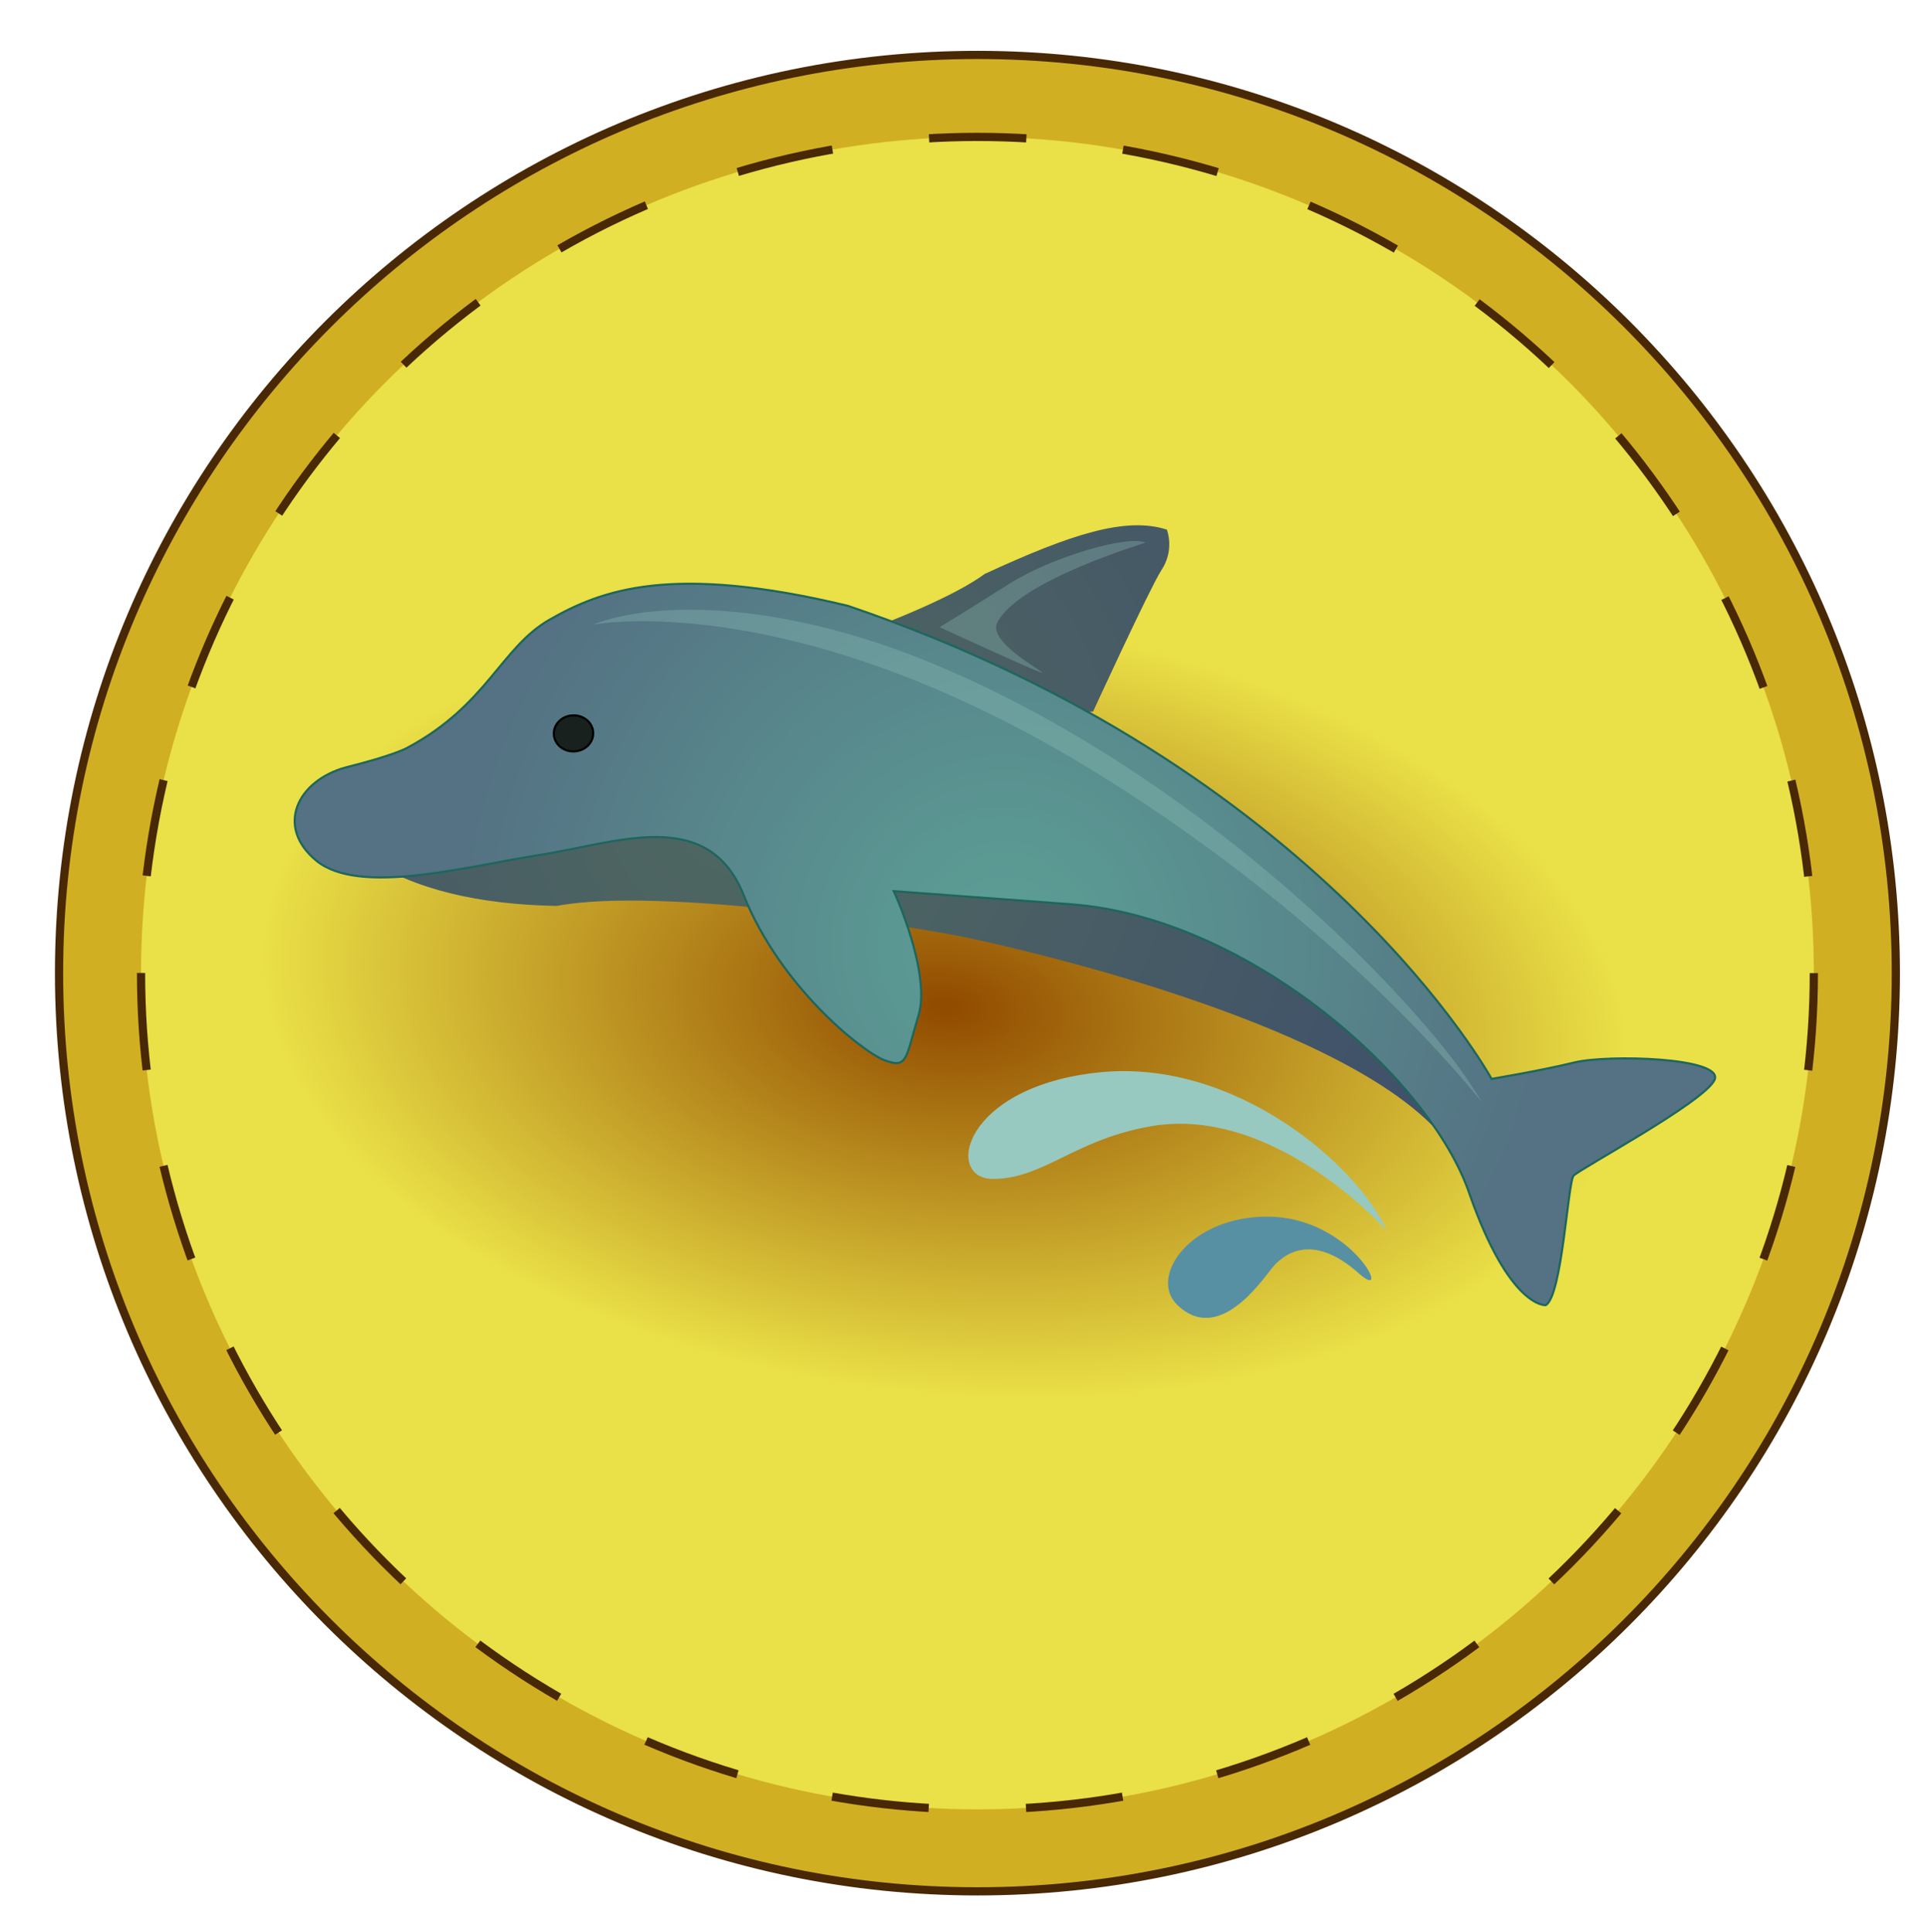 <?xml version="1.0" encoding="utf-8"?>
<!-- Generator: Adobe Illustrator 16.0.0, SVG Export Plug-In . SVG Version: 6.00 Build 0)  -->
<!DOCTYPE svg PUBLIC "-//W3C//DTD SVG 1.1//EN" "http://www.w3.org/Graphics/SVG/1.1/DTD/svg11.dtd">
<svg version="1.1" id="Layer_1" xmlns="http://www.w3.org/2000/svg" xmlns:xlink="http://www.w3.org/1999/xlink" x="0px" y="0px"
	 width="235px" height="235.7px" viewBox="0 0 235 235.7" enable-background="new 0 0 235 235.7" xml:space="preserve">
<g>
	<path fill="#D1AF22" stroke="#492806" stroke-miterlimit="10" d="M119.2,230.7c-61.8,0-112-50.2-112-112s50.2-112,112-112
		s112,50.2,112,112S181,230.7,119.2,230.7z"/>
	<g>
		
			<radialGradient id="SVGID_1_" cx="115.238" cy="122.731" r="86.414" gradientTransform="matrix(0.994 0.107 -6.065883e-002 0.562 8.111 41.435)" gradientUnits="userSpaceOnUse">
			<stop  offset="1.672230e-002" style="stop-color:#924C00"/>
			<stop  offset="0.968" style="stop-color:#EAE047"/>
		</radialGradient>
		<circle fill="url(#SVGID_1_)" cx="119.2" cy="118.7" r="102"/>
		<circle fill="none" stroke="#492806" stroke-miterlimit="10" stroke-dasharray="11.869,11.869" cx="119.2" cy="118.7" r="102"/>
	</g>
	<g id="delfin">
		<g>
			<radialGradient id="SVGID_2_" cx="91.411" cy="96.876" r="91.95" gradientUnits="userSpaceOnUse">
				<stop  offset="5.376360e-003" style="stop-color:#4F6860"/>
				<stop  offset="0.968" style="stop-color:#40516A"/>
			</radialGradient>
			<path fill="url(#SVGID_2_)" d="M142.3,64.6c-5-1.6-11.6,0.5-22.2,5.4c-14.7,10.7-85.1,26.3-77.5,33c7.6,6.7,19.9,7.4,25.3,7.5
				c12.7-2.4,43.4,2.5,49.7,3.8c6.3,1.3,55.3,12.2,61,28.9c5.7,16.7,0.1-25.7-32.1-40.7c-32.2-15-13.2-15.7-13.2-15.7
				s6.8-14.8,8.3-17.2C143.3,67.1,142.3,64.6,142.3,64.6z"/>
			<radialGradient id="SVGID_3_" cx="122.546" cy="115.189" r="68.668" gradientUnits="userSpaceOnUse">
				<stop  offset="5.376360e-003" style="stop-color:#5CA096"/>
				<stop  offset="0.968" style="stop-color:#547283"/>
			</radialGradient>
			<path fill="url(#SVGID_3_)" stroke="#1E665D" stroke-width="0.26" stroke-miterlimit="10" d="M49.7,91.2
				C59.4,86,61.1,79,67,75.6c6.3-3.6,14.8-6.9,36.4-1.7c57.7,19.6,78.5,57.7,78.5,57.7s6-1,10.1-2c4.1-1,18.2-0.6,17.1,2.1
				c-1.2,2.7-16.5,10.9-17.2,11.7c-0.7,0.8-1.4,14.7-3.4,15.8c0,0-4.4,0.4-9.3-13.6c-4.8-14.1-27-33.7-48.6-35.3
				c-21.6-1.6-21.6-1.6-21.6-1.6s4.6,10,3,15.2c-1.6,5.3-1.3,6.5-4.2,5.4c-2.9-1.2-12.7-9.1-17.1-20.1c-4.4-11-15.7-6.3-25-4.9
				c-9.3,1.5-21.9,4.9-27.1,0.7c-5.1-4.2-2.3-9.8,3.6-11.4C48.2,92.1,49.7,91.2,49.7,91.2z"/>
		</g>
		
			<ellipse transform="matrix(-0.999 4.578745e-002 -4.578745e-002 -0.999 143.868 175.667)" fill="#19211F" stroke="#000000" stroke-width="0.26" stroke-miterlimit="10" cx="69.9" cy="89.5" rx="2.4" ry="2.2"/>
	</g>
	<path opacity="0.3" fill="#97C9C0" d="M72.3,76.2c7-2.8,23-3.4,43.7,5.7c31.9,14,56.7,40.2,63.3,50.3c6,9.3-8.3-14.3-43.6-36.7
		C97.4,71.2,72.3,76.2,72.3,76.2z"/>
	<path opacity="0.3" fill="#97C9C0" d="M139.7,66.2c-2-1-11.4,1.7-16.6,5s-8.5,5.3-8.5,5.3s10.8,5,12.3,5.5s-6.5-3.5-5.3-6
		C124,70.9,139.7,66.2,139.7,66.2z"/>
	<path fill="#97C9C0" d="M169.1,150.1c-3.3-7.7-18.3-21-35-19.3c-16.7,1.7-19,13-13,13s9.8-4.6,18.6-6.3
		C155.1,134.3,169.1,150.1,169.1,150.1z"/>
	<path fill="#5890A3" d="M154.7,148.4c-9.6-0.1-14.7,7.4-11.1,10.8c5,4.8,10.2-2.9,11.5-4.5s4.8-4.6,10.7,0.7
		C169.9,159,164.9,148.5,154.7,148.4z"/>
</g>
</svg>
